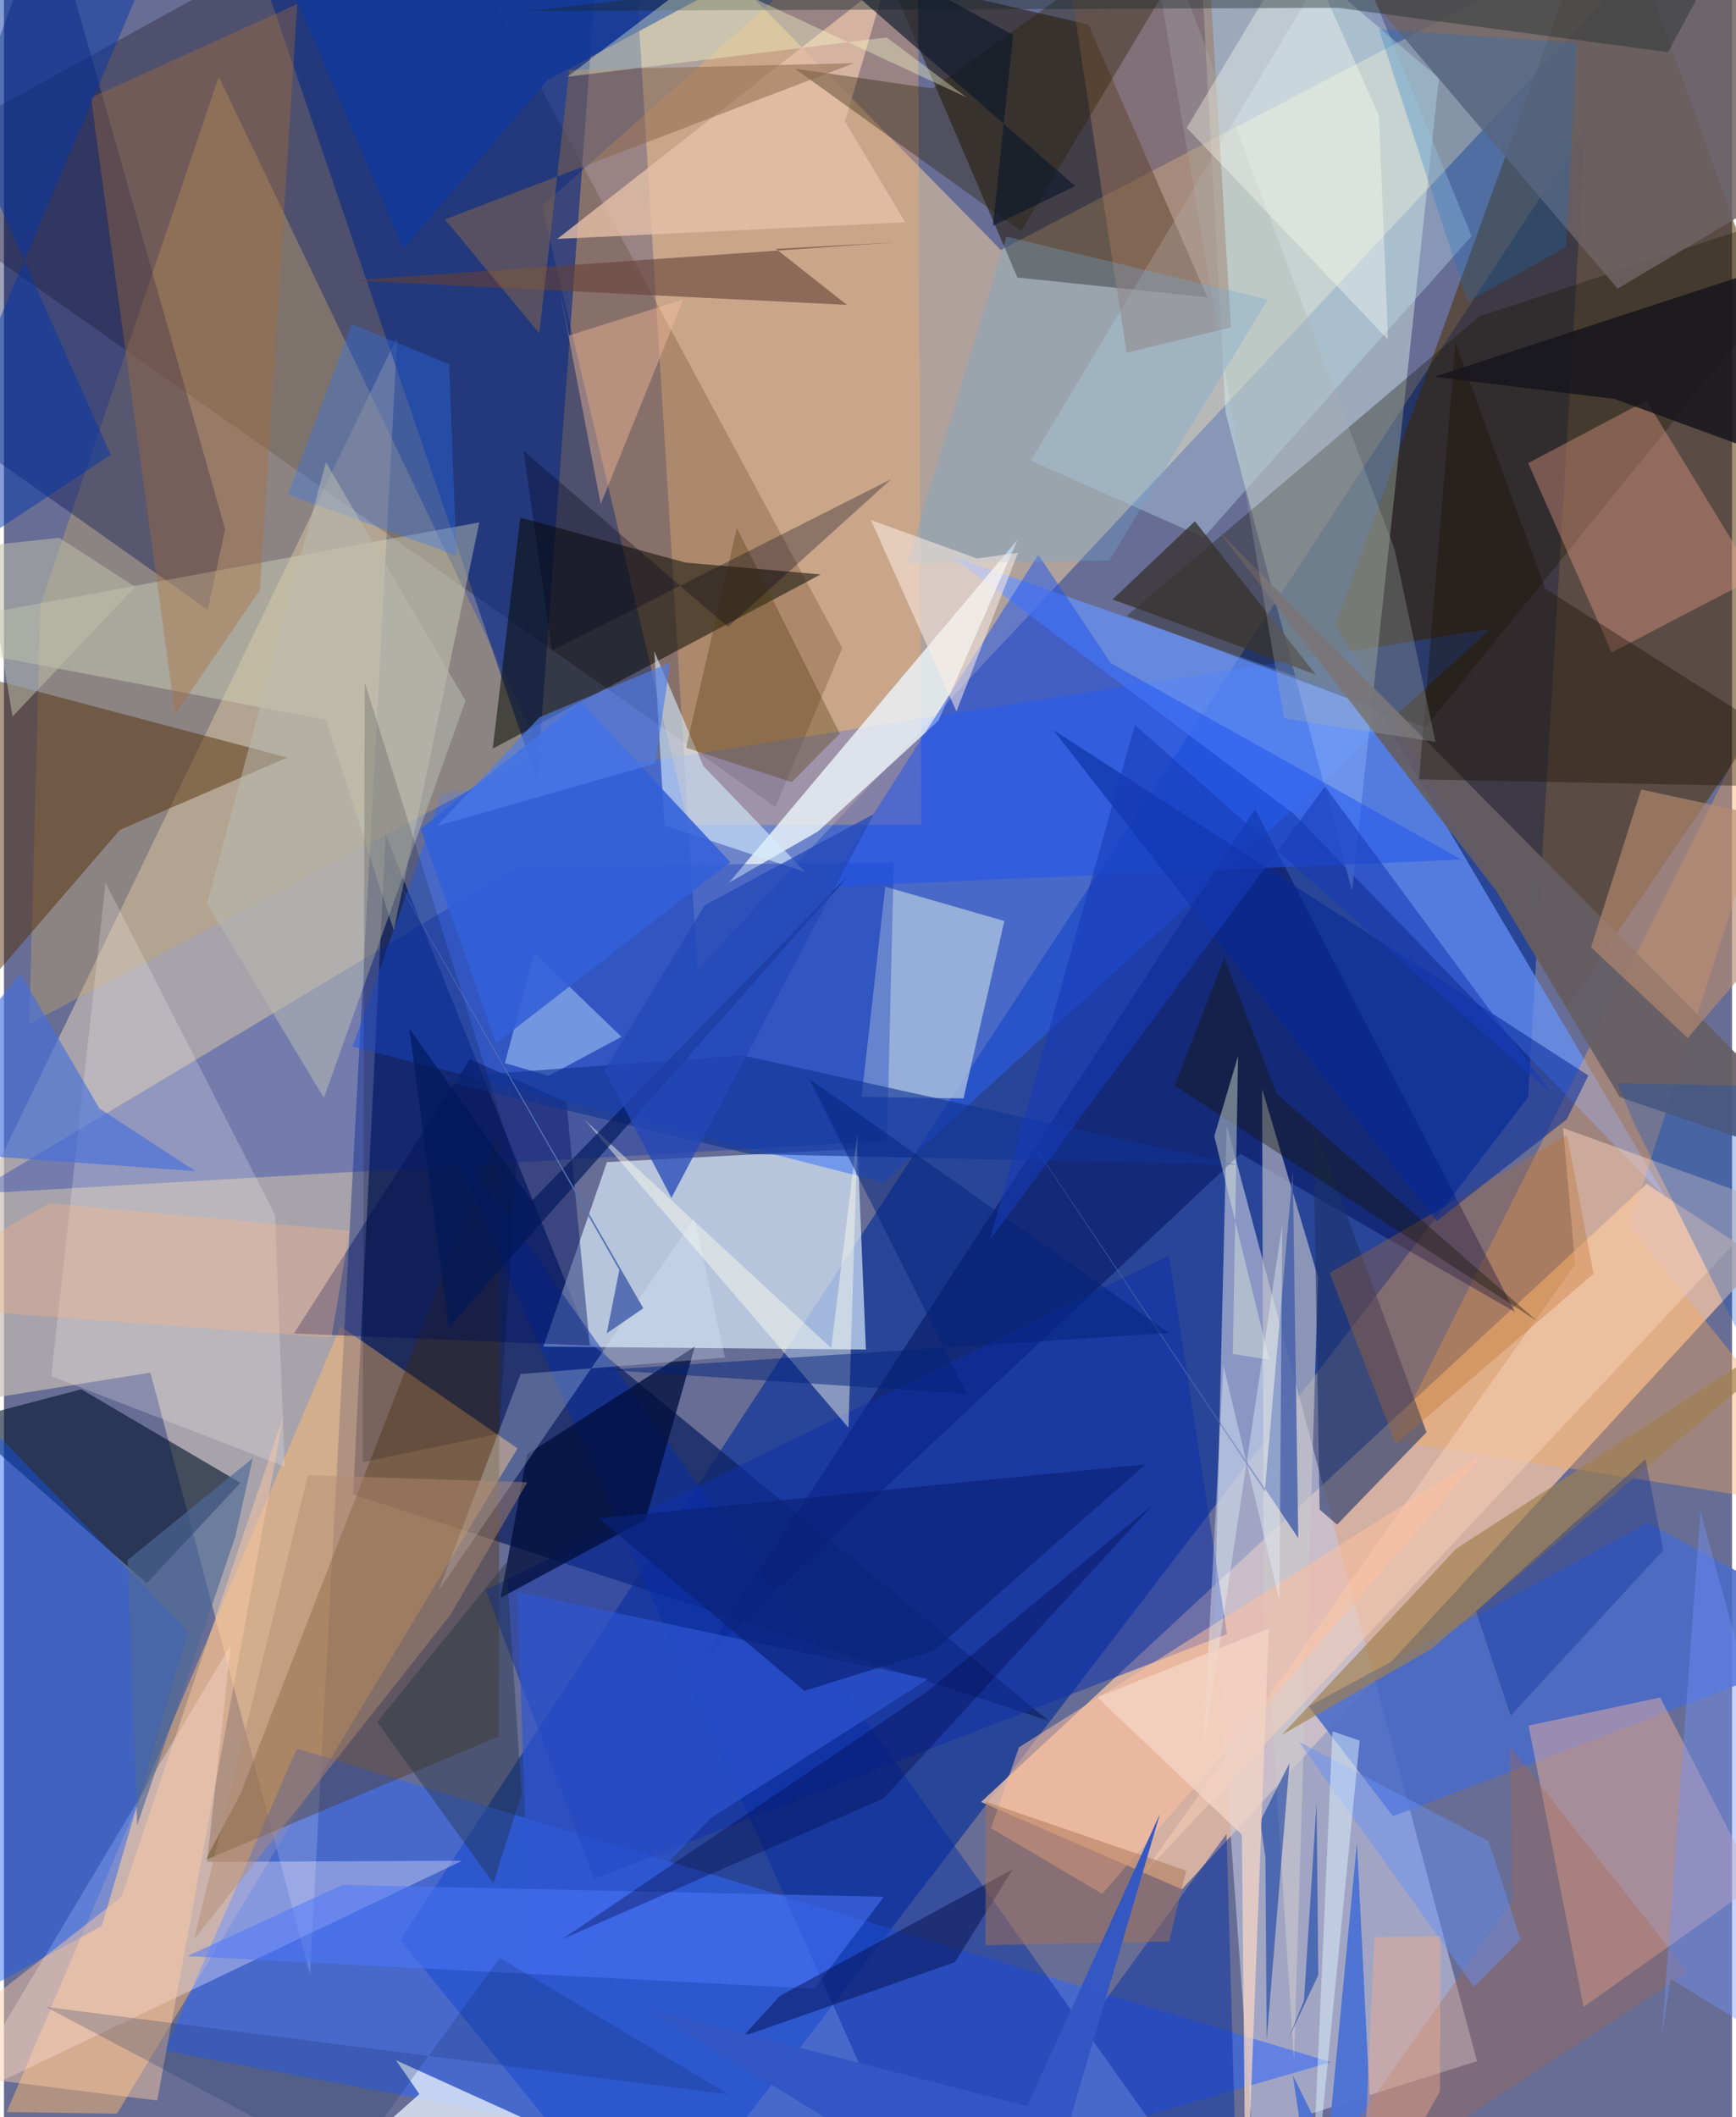 <svg xmlns="http://www.w3.org/2000/svg" width="228" height="278" viewBox="0 0 836 1024"><path fill="#676d95" d="M0 0h836v1024H0z"/><path fill="#173898" fill-opacity=".765" d="M765.02 62.157L191.775 938.245 311.87 1086l425.42-555.23z"/><path fill="#cab6a0" fill-opacity=".722" d="M335.43 469.05L832.192-62 482.295 120.928 302.652-62z"/><path fill="#edc0a4" fill-opacity=".8" d="M850.113 609.135L569.847 913.8l-97.117-42.256 321.946-298.928z"/><path fill="#c7bdb5" fill-opacity=".671" d="M148.06 954.893L70.853 663.896-62 685.194l252.259-522.242z"/><path fill="#513101" fill-opacity=".541" d="M776.29-62L644.172 302.232 756.336 486.66 898 278.469z"/><path fill="#112463" fill-opacity=".776" d="M505.34 832.252l-221.696-182.61-99.005-245.795-15.699 318.947z"/><path fill="#def1ff" fill-opacity=".663" d="M260.942 651.321l30.765-89.257 121.298-6.373 3.96 97.037z"/><path fill="#0e0000" fill-opacity=".271" d="M405.544 313.433L203.485-62-62 84.202l435.166 306.083z"/><path fill="#c1c5de" fill-opacity=".635" d="M591.52 544.247l121.09 452.669-108.723 34.354-18.095-249.406z"/><path fill="#2766ff" fill-opacity=".475" d="M168.688 506.231l256.868 65.643 293.49-267.628-507.324 79.702z"/><path fill="#ffbb6f" fill-opacity=".482" d="M248.44 700.522L54.665 1022.316l-53.327-.811 161.504-380.012z"/><path fill="#3166f7" fill-opacity=".561" d="M141.703 845.735L641.967 997.4l-210.578 60.74-353.543-66.297z"/><path fill="#e8fff1" fill-opacity=".412" d="M652.167 430.928L591 199.827 576.696-62l117.491 99.916z"/><path fill="#201200" fill-opacity=".514" d="M524.703 11.911l-96.476-22.357 62.075 144.68 91.87 9.581z"/><path fill="#c2a46a" fill-opacity=".408" d="M260.13 363.702L12.25 495.216l5.351-202.549 86.327-255.514z"/><path fill="#6795ff" fill-opacity=".682" d="M804.415 579.918L662.81 340.254l-204.401-71.222 165.65 124.685z"/><path fill="#ffb166" fill-opacity=".329" d="M443.815 398.867l-112.785.183-70.765-299.382L442.017-62z"/><path fill="#0b2c84" fill-opacity=".635" d="M257.937 377.766L290.167-62h-27.683L115.486-40.101z"/><path fill="#181300" fill-opacity=".322" d="M713.78 152.957L543.144 297.895l144.53 53.845L898 92.308z"/><path fill="#080b00" fill-opacity=".525" d="M395.077 277.832l-65.348-5.72-79.926-21.785L236.447 362.1z"/><path fill="#00132c" fill-opacity=".604" d="M-20.374 687.126l57.814-15.175 76.956 45.247-45.321 48.567z"/><path fill="#aec4df" fill-opacity=".761" d="M483.976 445.461l-57.633-16.614-11.447 101.648 49.308.762z"/><path fill="#f2a85a" fill-opacity=".4" d="M671.666 696.757L898 732.255 786.34 592.957 898 245.364z"/><path fill="#4e2f00" fill-opacity=".345" d="M239.353 839.824l.581-294.503L114.34 867.804l-16.887 31.855z"/><path fill="#4a6ac8" fill-opacity=".875" d="M898 792.318l-225.98 86.114-40.814-53.14 164.087-88.777z"/><path fill="#00115b" fill-opacity=".518" d="M598.216 558.07L337.091 803.297l268.135-412.01L731.005 634.54z"/><path fill="#ecf6fb" fill-opacity=".8" d="M452.076 348.567l38.314-87.56-139.634 165.919 43.103-24.844z"/><path fill="#000f4f" fill-opacity=".376" d="M-62 181.491L98.613 294.953l8.384-38.955L21.42-46.176z"/><path fill="#fff5ff" fill-opacity=".341" d="M-22.314 1016.616l243.915-116.632-123.37.543 11.582-105.036z"/><path fill="#ffb89e" fill-opacity=".424" d="M764.157 970.695l83.663-59.373-46.576-90.29-63.669 13.568z"/><path fill="#532c05" fill-opacity=".478" d="M-2.45 329.49L-62 538.557 56.036 401.412l81.024-35.028z"/><path fill="#0029b3" fill-opacity=".318" d="M248.573 419.173l181.898-2.048-3.26 134.714-442.687 25.644z"/><path fill="#032da6" fill-opacity=".463" d="M450.482 1080.615l-240.144-539.12L597.102 1086l-5.649-199.033z"/><path fill="#0d31ac" fill-opacity=".506" d="M563.618 607.297L233.05 768.94l52.468 139.8 306.16-118.418z"/><path fill="#d8dcc2" fill-opacity=".4" d="M188.58 450l-32.879-101.865L-62 306.47l291.975-53.808z"/><path fill="#0e56fd" fill-opacity=".42" d="M-22.14 674.269L89.065 789.161 47.35 931.465-62 991.342z"/><path fill="#efa08b" fill-opacity=".376" d="M794.56 193.729l52.416 85.77-69.221 36.055L737.379 224z"/><path fill="#c9c8cb" fill-opacity=".612" d="M624.082 996.563l11.644-378.74-27.073-91.185.78 242.647z"/><path fill="#6f6365" fill-opacity=".843" d="M804.811-62L658.177-4.201l122.476 143.817L898 69.878z"/><path fill="#1b3168" fill-opacity=".592" d="M644.922 737.389l43.26-44.666-54.815-149.45 3.127 186.848z"/><path fill="#c7e7f2" fill-opacity=".345" d="M580.386 259.935l-83.582-37.151L649.788-32.905l60.198 147.11z"/><path fill="#2153f0" fill-opacity=".51" d="M500.392 268.28l35.08 52.446 169.618 95.017-306.693 13.104z"/><path fill="#e5effb" fill-opacity=".788" d="M200.963 1012.839l-11.286-16.354L386.82 1086H118.526z"/><path fill="#654136" fill-opacity=".596" d="M407.77 147.444l-239.69-11.82 263.165-18.415-57.801 3.14z"/><path fill="#fff7f9" fill-opacity=".224" d="M49.152 426.933L22.868 665.556l112.935 43.74-4.663-121.717z"/><path fill="#ab6e38" fill-opacity=".369" d="M42.095 47.201l40.677 298.32 41.068-60.203L141.892 1.897z"/><path fill="#655e63" fill-opacity=".918" d="M721.933 430.89L587.84 257.09 898 570.243l-116.32-39.612z"/><path fill="#fad2ba" fill-opacity=".498" d="M760.083 611.503l-5.839-65.94 100.9 36.518L550.187 907.53z"/><path fill="#000f3d" fill-opacity=".769" d="M334.217 651.337l-23.822 83.571-70.152 37.885 12.868-69.443z"/><path fill="#d5ecff" fill-opacity=".6" d="M387.664 421.769L319.52 399.26l-4.906-84.291 23.713 55.49z"/><path fill="#2e55d2" fill-opacity=".682" d="M341.843 879.402L447.04 812.1l-198.592-42.13 6.657 200.07z"/><path fill="#a0804d" fill-opacity=".659" d="M690.268 797.697l-72.104 41.43 84.34-90.046L898 622.433z"/><path fill="#001162" fill-opacity=".431" d="M283.428 650.81l-11.299-117.706-46.76-20.84-85.096 132.717z"/><path fill="#a2c4f8" fill-opacity=".58" d="M298.753 501.471l-42.061-40.52-14.382 53.243 21.258 6.14z"/><path fill="#9d755c" fill-opacity=".51" d="M507.473-62h72.74l13.367 220.323-50.463 12.288z"/><path fill="#e5c0a9" fill-opacity=".788" d="M406.878 58.813l19.826-67.805-158.997 124.545 168.325-8.04z"/><path fill="#3360d9" fill-opacity=".871" d="M279.086 339.341l-77.523 61.551 36.492 103.732 113.303-87.66z"/><path fill="#b96a25" fill-opacity=".314" d="M673.321 698.325l95.71-82.286-12.83-66.94-114.861 66.585z"/><path fill="#281e00" fill-opacity=".361" d="M382.598 33.196l109.464 78.721L595.94-62 449.204 42.82z"/><path fill="#4e73d4" fill-opacity=".969" d="M635.81 1086l18.736-194.757L664.278 1086l-40.754-82.191z"/><path fill="#181005" fill-opacity=".376" d="M745.64 284.758l-43.384-118.776-17.69 210.967L898 381.215z"/><path fill="#2f76fb" fill-opacity=".333" d="M168.285 156.757l-30.91 82.442 81.515 29.473-3.559-92.472z"/><path fill="#febf9f" fill-opacity=".522" d="M477.508 884.232l13.512-39.106 224.164-141.392-183.882 212.23z"/><path fill="#4670dc" fill-opacity=".647" d="M92.654 566.456l-46.447-30.309-38.1-65.002L-62 555.272z"/><path fill="#103394" fill-opacity=".608" d="M361.175 558.2l235.656 5.13-239.662-52.873-150.165 10.96z"/><path fill="#18171d" fill-opacity=".859" d="M779.013 192.92L898 236.437V114.83l-206.062 67.412z"/><path fill="#032999" fill-opacity=".545" d="M766.493 520.185l-10.469 21.196-62.881 49.215L507.588 353.04z"/><path fill="#89664a" fill-opacity=".51" d="M411.21 30.555l-197.864 75.56 45.616 55.048 14.536-127.306z"/><path fill="#b68a70" fill-opacity=".643" d="M814.564 502.072l-46.771-43.903 24.242-76.321L898 404.746z"/><path fill="#e1efff" fill-opacity=".263" d="M333.992 589.258l-123.72 179.981 39.656-104.657 98.873-7.973z"/><path fill="#55400e" fill-opacity=".357" d="M404.364 354.848l-23.303 23.436-51.048-16.65 24.557-106.311z"/><path fill="#0a2177" fill-opacity=".698" d="M552.323 708.214L287.817 734.38l99.415 83.416 62.682-19.523z"/><path fill="#383330" fill-opacity=".78" d="M634.7 326.355l-58.553-74.228-39.874 37.832 11.24 3.984z"/><path fill="#4c76fb" fill-opacity=".525" d="M425.658 917.422l-261.866-5.777L88.687 946.1l303.305 15.777z"/><path fill="#a9b0ae" fill-opacity=".29" d="M672.757 265.699L549.423-62l69.842 409.464 73.28 11.385z"/><path fill="#1070c9" fill-opacity=".259" d="M760.979 20.753l-95.891-6.622 43.072 131.823 47.51-26.463z"/><path fill="#72a6d3" fill-opacity=".325" d="M534.755 271.072l-97.88 1.58L485 114.438l126.417 30.41z"/><path fill="#113898" fill-opacity=".894" d="M262.947 38.73L451.393-62 120.647-49.465l72.57 169.859z"/><path fill="#a8674e" fill-opacity=".341" d="M729.89 919.254L611.937 1086l202.669-132.15-86.19-109.15z"/><path fill="#445fa9" fill-opacity=".816" d="M626.145 743.927l-152.088-225.98 135.865 203.462 13.57-154.828z"/><path fill="#000b46" fill-opacity=".451" d="M488.07 904.079l-27.972 44.954-102.634 35.913 17.87-19.59z"/><path fill="#ffcaa4" fill-opacity=".455" d="M135.207 684.791l-61.07 331.144-123.872-15.547 106.563-82.96z"/><path fill="#b9bbb1" fill-opacity=".525" d="M98.234 437.029l57.54-213.414 67.524 115.311-68.524 192.093z"/><path fill="#ffffef" fill-opacity=".439" d="M400.194 651.969l12.742-103.903-4.373 142.478-127.72-149z"/><path fill="#fffff5" fill-opacity=".361" d="M627.013-29.408l-54.842 91.193 97.413 102.517-4.394-108.4z"/><path fill="#182829" fill-opacity=".388" d="M253.418 5.317l391.846-1.541 159.759 21.466L852-62z"/><path fill="#0436aa" fill-opacity=".478" d="M-62-35.442L87.501-57.166-61.783 295.075l113.406-75.054z"/><path fill="#7294fb" fill-opacity=".408" d="M806.232 957.057l-4.269 28.403 18.798-254.4L898 1013.359z"/><path fill="#ffefe6" fill-opacity=".529" d="M490.56 267.374L460.789 344.1l-41.358-92.55 51.383 18.585z"/><path fill="#fac19d" fill-opacity=".412" d="M288.712 243.824l-20.177-104.953 4.757 23.427 55.393-17.423z"/><path fill="#202f3c" fill-opacity=".392" d="M250.397 867.74l-7.37-112.041-62.459 77.153 56.219 77.986z"/><path fill="#fbffcb" fill-opacity=".361" d="M465.596 47.049l-38.562-28.97-154.462 19.038 65.23-49.542z"/><path fill="#000200" fill-opacity=".157" d="M239.589 693.428l8.298-128.736-73.368-234.745-.95 377.232z"/><path fill="#000442" fill-opacity=".341" d="M425.543 869.808l-155.349 68.04L446.581 818.18l108.902-90.024z"/><path fill="#a97153" fill-opacity=".478" d="M474.872 940.809l.076-69.382 96.986 33.309-8.312 34.284z"/><path fill="#004fc5" fill-opacity=".29" d="M898 526.283l-117.4-2.412 7.882 19.222L898 762.45z"/><path fill="#02227b" fill-opacity=".498" d="M563.554 644.688L389.582 521.84l76.248 152.33-174.94-11.612z"/><path fill="#b38b70" fill-opacity=".455" d="M91.922 938.134l124.06-157.105 37.198-64.122-106.125-3.393z"/><path fill="#01339f" fill-opacity=".525" d="M621.882 852.825l-11.018 133.838-.6-88.245-2.528-17.518z"/><path fill="#171604" fill-opacity=".38" d="M741.69 638.943L615.68 528.972l-25.302-65.582-24.072 61.68z"/><path fill="#6791f6" fill-opacity=".459" d="M733.74 938.052l-22.562 22.943-84.641-118.469 91.712 47.908z"/><path fill="#dbf2ff" fill-opacity=".498" d="M642.695 837.389l-8.455 191.015-2.588 57.596 24.212-244.126z"/><path fill="#0b182a" fill-opacity=".639" d="M488.26 16.955l-9.87 92.285 39.89-19.21L343.83-62z"/><path fill="#173cb9" fill-opacity=".58" d="M639.102 380.421L476.937 599.754l70.177-249.105 201.005 177.593z"/><path fill="#e0ecda" fill-opacity=".439" d="M594.491 654.841l17.655 2.844-26.623-108.137 11.51-38.767z"/><path fill="#001858" fill-opacity=".647" d="M408.604 423.388L255.392 580.746l-59.288-83.278 19.126 144.486z"/><path fill="#4e7dea" fill-opacity=".659" d="M209.539 399.469l105.583-30.206 7.133-48.74-63.187 26.4z"/><path fill="#00021a" fill-opacity=".302" d="M429.222 231.742L265.1 314.704l-13.734-96.692 98.834 85.18z"/><path fill="#0e2b61" fill-opacity=".22" d="M20.248 970.647l146.086 77.518 73.58-101.25 110.849 66.124z"/><path fill="#ffb483" fill-opacity=".318" d="M158.43 646.938L-62 630.533l83.866-48.6 145.302 13.387z"/><path fill="#002796" fill-opacity=".318" d="M712.144 779.299l81.998-73.55 8.606 44.03-73.885 80.083z"/><path fill="#bec0a8" fill-opacity=".533" d="M4.165 346.568l-13.79-82.542 36.321-3.926 36.783 23.717z"/><path fill="#2348b8" fill-opacity=".745" d="M290.586 517.637l48.415-79.795 81.659-44.04-97.745 185.552z"/><path fill="#4d6999" fill-opacity=".651" d="M111.839 743.454L64.454 882.809l-4.598-128.29 60.54-49.257z"/><path fill="#f5ae8a" fill-opacity=".412" d="M663.016 936.909l-6.48 142 38.156-67.275.233-75.09z"/><path fill="#5771b4" d="M309.296 632.761L291.6 644.904l6.112-30.676-124.35-217.83z"/><path fill="#edfbff" fill-opacity=".369" d="M618.384 592.404l-1.346 181.62-27.11-113.702-9.999 188.808z"/><path fill="#3356c4" fill-opacity=".973" d="M495.038 1018.621l64.201-141.327L497.913 1086 311.27 971.497z"/><path fill="#0135a4" fill-opacity=".525" d="M621.166 986.537l14.676-31.31-.82-83.371-6.113 95.775z"/><path fill="#f4d5c5" fill-opacity=".757" d="M598.864 887.363l-69.975-66.46 83.036-33.175-11.17 292.209z"/></svg>